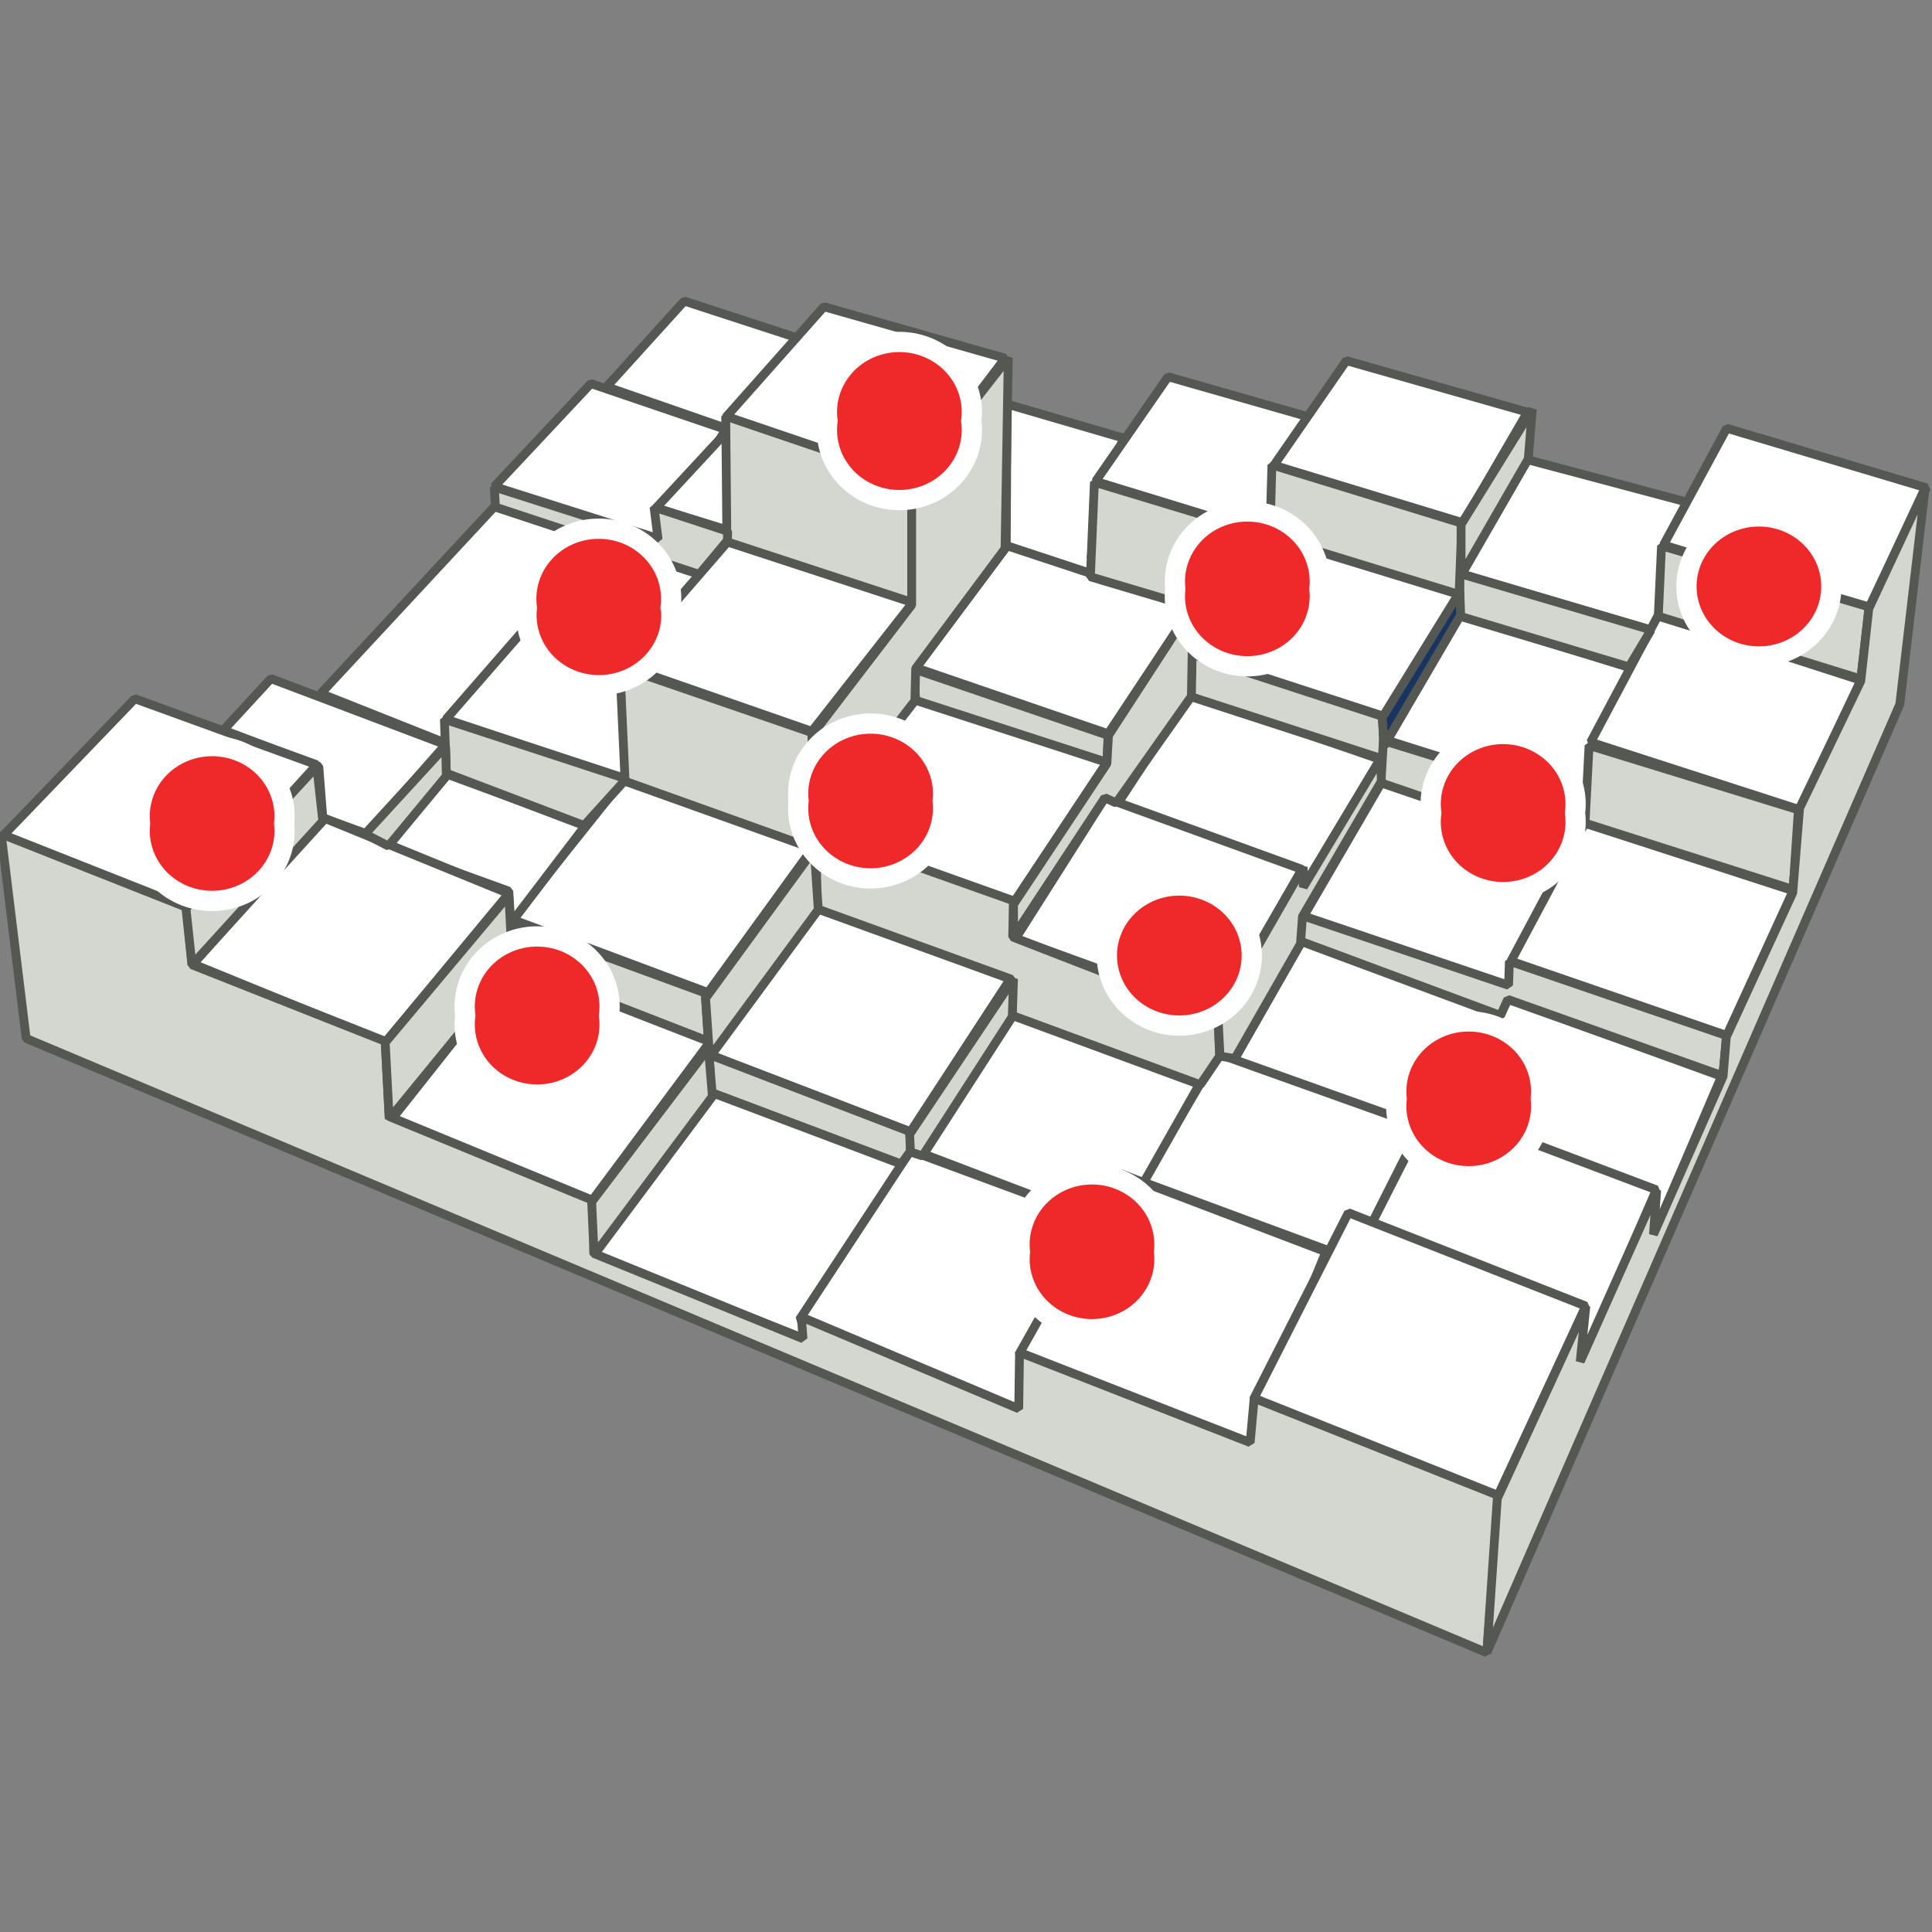 <svg xmlns="http://www.w3.org/2000/svg" width="48" height="48" xmlns:xlink="http://www.w3.org/1999/xlink"><rect width="100%" height="100%" fill="#808080" stroke="none"/><defs><linearGradient x1="6.509" x2="10.484" y1="32.061" y2="36.162" xlink:href="#a" gradientUnits="userSpaceOnUse"/><linearGradient id="a"><stop offset="0" stop-color="#9a7e00"/><stop offset="1" stop-color="#643e00"/></linearGradient><linearGradient x1="6.509" x2="10.484" y1="32.061" y2="36.162" xlink:href="#a" gradientUnits="userSpaceOnUse"/><linearGradient><stop offset="0" stop-color="#9a7e00"/><stop offset="1" stop-color="#643e00"/></linearGradient><linearGradient x1="6.509" x2="10.484" y1="32.061" y2="36.162" xlink:href="#a" gradientUnits="userSpaceOnUse"/><linearGradient><stop offset="0" stop-color="#9a7e00"/><stop offset="1" stop-color="#643e00"/></linearGradient><linearGradient x1="6.509" x2="10.484" y1="32.061" y2="36.162" xlink:href="#a" gradientUnits="userSpaceOnUse"/><linearGradient><stop offset="0" stop-color="#9a7e00"/><stop offset="1" stop-color="#643e00"/></linearGradient><linearGradient x1="6.509" x2="10.484" y1="32.061" y2="36.162" xlink:href="#a" gradientUnits="userSpaceOnUse"/><linearGradient><stop offset="0" stop-color="#9a7e00"/><stop offset="1" stop-color="#643e00"/></linearGradient><linearGradient x1="6.509" x2="10.484" y1="32.061" y2="36.162" xlink:href="#a" gradientUnits="userSpaceOnUse"/><linearGradient><stop offset="0" stop-color="#9a7e00"/><stop offset="1" stop-color="#643e00"/></linearGradient><linearGradient x1="6.509" x2="10.484" y1="32.061" y2="36.162" xlink:href="#a" gradientUnits="userSpaceOnUse"/><linearGradient><stop offset="0" stop-color="#9a7e00"/><stop offset="1" stop-color="#643e00"/></linearGradient><linearGradient x1="6.509" x2="10.484" y1="32.061" y2="36.162" xlink:href="#a" gradientUnits="userSpaceOnUse"/><linearGradient><stop offset="0" stop-color="#9a7e00"/><stop offset="1" stop-color="#643e00"/></linearGradient><linearGradient x1="6.509" x2="10.484" y1="32.061" y2="36.162" xlink:href="#a" gradientUnits="userSpaceOnUse"/><linearGradient><stop offset="0" stop-color="#9a7e00"/><stop offset="1" stop-color="#643e00"/></linearGradient><linearGradient x1="6.509" x2="10.484" y1="32.061" y2="36.162" xlink:href="#a" gradientUnits="userSpaceOnUse"/><linearGradient><stop offset="0" stop-color="#9a7e00"/><stop offset="1" stop-color="#643e00"/></linearGradient><linearGradient x1="6.509" x2="10.484" y1="32.061" y2="36.162" xlink:href="#a" gradientUnits="userSpaceOnUse"/><linearGradient><stop offset="0" stop-color="#9a7e00"/><stop offset="1" stop-color="#643e00"/></linearGradient><linearGradient x1="6.509" x2="10.484" y1="32.061" y2="36.162" xlink:href="#a" gradientUnits="userSpaceOnUse"/><linearGradient x1="6.509" x2="10.484" y1="32.061" y2="36.162" xlink:href="#a" gradientUnits="userSpaceOnUse"/><linearGradient x1="6.509" x2="10.484" y1="32.061" y2="36.162" xlink:href="#a" gradientUnits="userSpaceOnUse"/><linearGradient x1="6.509" x2="10.484" y1="32.061" y2="36.162" xlink:href="#a" gradientUnits="userSpaceOnUse"/><linearGradient x1="6.509" x2="10.484" y1="32.061" y2="36.162" xlink:href="#a" gradientUnits="userSpaceOnUse"/><linearGradient x1="6.509" x2="10.484" y1="32.061" y2="36.162" xlink:href="#a" gradientUnits="userSpaceOnUse"/><linearGradient x1="6.509" x2="10.484" y1="32.061" y2="36.162" xlink:href="#a" gradientUnits="userSpaceOnUse"/><linearGradient x1="6.509" x2="10.484" y1="32.061" y2="36.162" xlink:href="#a" gradientUnits="userSpaceOnUse"/><linearGradient x1="6.509" x2="10.484" y1="32.061" y2="36.162" xlink:href="#a" gradientUnits="userSpaceOnUse"/><linearGradient x1="6.509" x2="10.484" y1="32.061" y2="36.162" xlink:href="#a" gradientUnits="userSpaceOnUse"/><linearGradient x1="6.509" x2="10.484" y1="32.061" y2="36.162" xlink:href="#a" gradientUnits="userSpaceOnUse"/><linearGradient x1="6.509" x2="10.484" y1="32.061" y2="36.162" xlink:href="#a" gradientUnits="userSpaceOnUse"/><linearGradient x1="6.509" x2="10.484" y1="32.061" y2="36.162" xlink:href="#a" gradientUnits="userSpaceOnUse"/><linearGradient x1="6.509" x2="10.484" y1="32.061" y2="36.162" xlink:href="#a" gradientUnits="userSpaceOnUse"/><linearGradient x1="6.509" x2="10.484" y1="32.061" y2="36.162" xlink:href="#a" gradientUnits="userSpaceOnUse"/><linearGradient x1="6.509" x2="10.484" y1="32.061" y2="36.162" xlink:href="#a" gradientUnits="userSpaceOnUse"/></defs><g><g stroke="#555753" stroke-width=".219" stroke-linejoin="bevel"><path fill="#fff" d="M27.9 10.88l-2.88-.84-.02 3.5 4.67 2.68.73-1.22-3.3-1.13z" color="#000" overflow="visible" enable-background="accumulate"/><path fill="#fff" d="M42.83 12.72l-4.88-1.3-1.7 2.82 5.18 1.54z" color="#000" overflow="visible" enable-background="accumulate"/><path fill="#fff" d="M47.86 12.12l-4.96-1.48-1.57 2.9 5.1 1.57z" color="#000" overflow="visible" enable-background="accumulate"/><path fill="#fff" d="M33.5 10.64l-4.48-1.28-1.8 2.6 4.7 1.44z" color="#000" overflow="visible" enable-background="accumulate"/><path fill="#fff" d="M37.95 10.24l-4.5-1.28-1.8 2.6 4.7 1.43z" color="#000" overflow="visible" enable-background="accumulate"/><path fill="#fff" d="M17 7.48l3.07 1-1.83 2.23-3.17-1.1z" color="#000" overflow="visible" enable-background="accumulate"/><path fill="#fff" d="M24.97 8.9l-4.5-1.28-2.44 2.75 4.65 1.55z" color="#000" overflow="visible" enable-background="accumulate"/><path fill="#fff" d="M39.4 19.95l1.1-3.36-4.25-1.32-1.86 3.1z" color="#000" overflow="visible" enable-background="accumulate"/><path fill="#fff" d="M46.23 16.9l-5.03-1.62-1.68 3.16 5.2 1.68z" color="#000" overflow="visible" enable-background="accumulate"/><path fill="#fff" d="M36.27 14.74l-4.7-1.4-1.98 2.9 4.8 1.56z" color="#000" overflow="visible" enable-background="accumulate"/><path fill="#fff" d="M18.03 10.67l-3.35-1.14-2.4 2.56 4.1 1.3z" color="#000" overflow="visible" enable-background="accumulate"/><path fill="#fff" d="M18.08 10.7l-1.78 1.92 1.84.57z" color="#000" overflow="visible" enable-background="accumulate"/><path fill="none" d="M17.36 14.34l-1-.37-1.14 1.3 1 .38z" color="#000" overflow="visible" enable-background="accumulate"/><path fill="#fff" d="M17.4 14.27l-5.1-1.7-4.33 4.66 3.12 1.24 5.15-2.82z" color="#000" overflow="visible" enable-background="accumulate"/><path fill="#fff" d="M16.2 15.65l-2.42-.88-2.7 3.1 4.5 1.5z" color="#000" overflow="visible" enable-background="accumulate"/><path fill="#fff" d="M22.7 14.94l-4.62-1.48-2.65 3.06 4.74 1.65z" color="#000" overflow="visible" enable-background="accumulate"/><path fill="#fff" d="M34.3 18.87l-4.74-1.64-1.8 2.75 4.64 2.22z" color="#000" overflow="visible" enable-background="accumulate"/><path fill="#fff" d="M39 21.03l-4.66-1.62-1.96 3.37 5.18 1.78z" color="#000" overflow="visible" enable-background="accumulate"/><path fill="#fff" d="M44.55 22.13l-5.18-1.68-1.83 3.43 5.36 1.85z" color="#000" overflow="visible" enable-background="accumulate"/><path fill="#fff" d="M42.77 26.74l-5.3-1.92L36 27.65l5.1 3z" color="#000" overflow="visible" enable-background="accumulate"/><path fill="#fff" d="M29.62 15.08l-4.6-1.52-2.27 3.03 4.78 1.64z" color="#000" overflow="visible" enable-background="accumulate"/><path fill="#fff" d="M27.5 18.94l-4.75-1.6-2.5 3.28 4.95 1.78z" color="#000" overflow="visible" enable-background="accumulate"/><path fill="#fff" d="M32.35 21.6l-4.9-1.78-2.22 3.5 5.06 1.84z" color="#000" overflow="visible" enable-background="accumulate"/><path fill="#fff" d="M37.25 25.2l-4.92-1.82-1.7 3 4.7 1.64.74-.47z" color="#000" overflow="visible" enable-background="accumulate"/><path fill="#fff" d="M41.15 29.56l-5.57-2.1-1.53 2.98 5.3 3.3z" color="#000" overflow="visible" enable-background="accumulate"/><path fill="#fff" d="M35.3 27.98l-5.04-1.8-1.88 3.18 4.6 1.7 1.15-.76z" color="#000" overflow="visible" enable-background="accumulate"/><path fill="#fff" d="M29.82 26.9l-4.7-1.7-2.2 3.46 4.3 1.64 1.24-1z" color="#000" overflow="visible" enable-background="accumulate"/><path fill="#fff" d="M25.1 24.32l-4.8-1.78-2.68 3.66 5 1.92z" color="#000" overflow="visible" enable-background="accumulate"/><path fill="#fff" d="M20.2 21.06l-4.72-1.68-2.76 3.46 4.87 1.82z" color="#000" overflow="visible" enable-background="accumulate"/><path fill="#fff" d="M14.55 20.5l-3.43-1.26-1.52 1.8 3.04 1.1.05.8z" color="#000" overflow="visible" enable-background="accumulate"/><path fill="#fff" d="M11.07 18.5l-4.34-1.64-1.18 1.28 2.37.9.1 1.28 1.1.4z" color="#000" overflow="visible" enable-background="accumulate"/><path fill="#fff" d="M7.87 19l-4.52-1.64-3.27 3.4 4.56 1.8z" color="#000" overflow="visible" enable-background="accumulate"/><path fill="#fff" d="M12.64 22.2l-4.6-1.88-3.24 3.63 4.77 1.95z" color="#000" overflow="visible" enable-background="accumulate"/><path fill="#fff" d="M17.65 25.87l-4.88-1.9-3.04 3.84 4.97 2.03z" color="#000" overflow="visible" enable-background="accumulate"/><path fill="#fff" d="M22.4 28.92l-4.7-1.8-2.97 4.06 5.3 2.1z" color="#000" overflow="visible" enable-background="accumulate"/><path fill="#fff" d="M27.17 30.27l-4.55-1.68-2.76 4.2 5.42 2.24z" color="#000" overflow="visible" enable-background="accumulate"/><path fill="#fff" d="M32.94 31.1l-5.1-1.94-2.53 4.5L31 35.88z" color="#000" overflow="visible" enable-background="accumulate"/><path fill="#fff" d="M39.4 32.45l-5.9-2.32-2.36 4.64 6.06 2.42z" color="#000" overflow="visible" enable-background="accumulate"/><path fill="#d3d7cf" d="M36.94 41.06l.3-3.9-6.08-2.42-.1 1.1-5.73-2.24-.02 1.4-5.4-2.28.04.54-5.2-2.12.02-1.3-5.1-2.1-.1-1.87-4.8-1.9-.14-1.43-4.6-1.82.62 5.08z"/><path fill="#d3d7cf" d="M46.44 15.08l-5.16-1.52-.08 1.75 5.03 1.56z" color="#000" overflow="visible" enable-background="accumulate"/><path fill="#d3d7cf" d="M41.02 15.65l-4.75-1.4v1.06l4.2 1.26z" color="#000" overflow="visible" enable-background="accumulate"/><path fill="#d3d7cf" d="M36.32 13l-.07 1.77-4.7-1.44.05-1.78z" color="#000" overflow="visible" enable-background="accumulate"/><path fill="#d3d7cf" d="M31.55 13.3l-4.36-1.32-.1 2.35 3.16.94z" color="#000" overflow="visible" enable-background="accumulate"/><path fill="#d3d7cf" d="M22.68 11.92l.02 3.06-4.64-1.52-.03-3.12z" color="#000" overflow="visible" enable-background="accumulate"/><path fill="#d3d7cf" d="M18.08 13.2l-1.83-.6.1.8-4.07-1.3.03.5 5.06 1.67.7-.84z" color="#000" overflow="visible" enable-background="accumulate"/><path fill="#d3d7cf" d="M22.7 16.62l4.83 1.65-.03.67-4.75-1.54z" color="#000" overflow="visible" enable-background="accumulate"/><path fill="#d3d7cf" d="M29.6 16.25l-.04 1.05 4.83 1.57-.04-1.07z" color="#000" overflow="visible" enable-background="accumulate"/><path fill="#d3d7cf" d="M39.37 19.95l-5-1.55-.06 1.05 4.68 1.6.4-.6z" color="#000" overflow="visible" enable-background="accumulate"/><path fill="#d3d7cf" d="M44.68 20.12l-5.2-1.6-.1 1.93 5.17 1.65z" color="#000" overflow="visible" enable-background="accumulate"/><path fill="#d3d7cf" d="M42.9 25.73l-5.4-1.85-.02.6-5.15-1.74-.03.64 4.98 1.85.18-.4 5.34 1.9z" color="#000" overflow="visible" enable-background="accumulate"/><path fill="#d3d7cf" d="M30.3 26.24l-.04-.98-5.1-1.98.02-.9-4.95-1.76-.06-2.42-4.77-1.64.13 2.85 4.75 1.7.02 1.47 4.83 1.75.02.9 4.67 1.72z" color="#000" overflow="visible" enable-background="accumulate"/><path fill="#d3d7cf" d="M15.56 19.35l-4.52-1.48.05 1.34 3.42 1.3z" color="#000" overflow="visible" enable-background="accumulate"/><path fill="#d3d7cf" d="M22.62 28.6v-.48l-5-1.92.05.94 4.72 1.78z" color="#000" overflow="visible" enable-background="accumulate"/><path fill="#d3d7cf" d="M17.6 25.87l-.08-1.2-4.8-1.76.05 1.08z" color="#000" overflow="visible" enable-background="accumulate"/><path fill="#d3d7cf" d="M47.2 17.5l.63-5.38-1.4 3-.2 1.8-1.52 3.16-.17 2.1-1.65 3.58-.08.98-1.73 3.93.08-1.1-1.9 4.26.14-1.38-2.2 4.78-.26 3.83z" color="#000" overflow="visible" enable-background="accumulate"/><path fill="#d3d7cf" d="M37.97 11.4l.1-1.23-1.77 2.86v1.27z" color="#000" overflow="visible" enable-background="accumulate"/><path fill="#173560" d="M36.27 14.7l-1.93 3.13.05.7 1.9-3.25z" color="#000" overflow="visible" enable-background="accumulate"/><path fill="#d3d7cf" d="M34.3 18.84l-1.92 3.2v-.5l-2.12 3.7.05 1 .37.06 1.63-2.85.05-.68 1.96-3.36z" color="#000" overflow="visible" enable-background="accumulate"/><path fill="#d3d7cf" d="M29.6 17.3l.04-2.26-2.1 3.23-.04.7-2.32 3.5v.8l2.27-3.45.28.13z" color="#000" overflow="visible" enable-background="accumulate"/><path fill="#d3d7cf" d="M24.97 13.63l.08-4.74-2.4 3.08v3.06l-2.45 3.2v2.45l2.53-3.27.02-.8z" color="#000" overflow="visible" enable-background="accumulate"/><path fill="#d3d7cf" d="M25.15 25.26l.03-.94-2.58 3.86.02.44.3.1z" color="#000" overflow="visible" enable-background="accumulate"/><path fill="#d3d7cf" d="M20.33 22.6l-.1-1.5-2.7 3.7.1 1.47z" color="#000" overflow="visible" enable-background="accumulate"/><path fill="#d3d7cf" d="M17.7 27.24l-.1-1.2-2.9 3.82.06 1.32z" color="#000" overflow="visible" enable-background="accumulate"/><path fill="#d3d7cf" d="M11.07 18.54l-2 2.18.58.3 1.44-1.74z" color="#000" overflow="visible" enable-background="accumulate"/><path fill="#d3d7cf" d="M8.02 20.4l-.15-1.36-3.25 3.53.15 1.4z" color="#000" overflow="visible" enable-background="accumulate"/><path fill="#d3d7cf" d="M12.64 22.24L9.57 25.9l.1 1.9 3.07-3.75z" color="#000" overflow="visible" enable-background="accumulate"/></g><path fill="#ef2929" stroke="#fff" stroke-width=".503" d="M7.06 20.46a1.8 1.74 0 1 1-3.58 0 1.8 1.74 0 1 1 3.58 0z" color="#000" stroke-linejoin="round" overflow="visible"/><path fill="#ef2929" stroke="#fff" stroke-width=".503" d="M24.13 10.46a1.8 1.74 0 1 1-3.57 0 1.8 1.74 0 1 1 3.57 0z" color="#000" stroke-linejoin="round" overflow="visible"/><path fill="#ef2929" stroke="#fff" stroke-width=".503" d="M45.5 14.57a1.8 1.74 0 1 1-3.6 0 1.8 1.74 0 1 1 3.6 0z" color="#000" stroke-linejoin="round" overflow="visible"/><path fill="#ef2929" stroke="#fff" stroke-width=".503" d="M28.92 31.1a1.8 1.74 0 1 1-3.58 0 1.8 1.74 0 1 1 3.58 0z" color="#000" stroke-linejoin="round" overflow="visible"/><path fill="#ef2929" stroke="#fff" stroke-width=".503" d="M16.67 15.1a1.8 1.74 0 1 1-3.58 0 1.8 1.74 0 1 1 3.57 0z" color="#000" stroke-linejoin="round" overflow="visible"/><path fill="#ef2929" stroke="#fff" stroke-width=".503" d="M23.42 19.9a1.8 1.74 0 1 1-3.58 0 1.8 1.74 0 1 1 3.58 0z" color="#000" stroke-linejoin="round" overflow="visible"/><path fill="#ef2929" stroke="#fff" stroke-width=".503" d="M39.13 20.2a1.8 1.74 0 1 1-3.57 0 1.8 1.74 0 1 1 3.57 0z" color="#000" stroke-linejoin="round" overflow="visible"/><path fill="#ef2929" stroke="#fff" stroke-width=".503" d="M38.28 27.3a1.8 1.74 0 1 1-3.58 0 1.8 1.74 0 1 1 3.58 0z" color="#000" stroke-linejoin="round" overflow="visible"/><path fill="#ef2929" stroke="#fff" stroke-width=".503" d="M15.13 25.23a1.8 1.74 0 1 1-3.57 0 1.8 1.74 0 1 1 3.57 0z" color="#000" stroke-linejoin="round" overflow="visible" enable-background="accumulate"/><path fill="#ef2929" stroke="#fff" stroke-width=".503" d="M31.1 23.74a1.8 1.74 0 1 1-3.6 0 1.8 1.74 0 1 1 3.6 0z" color="#000" stroke-linejoin="round" overflow="visible"/><path fill="#ef2929" stroke="#fff" stroke-width=".503" d="M32.78 14.63a1.8 1.74 0 1 1-3.58 0 1.8 1.74 0 1 1 3.58 0z" color="#000" stroke-linejoin="round" overflow="visible"/></g></svg>